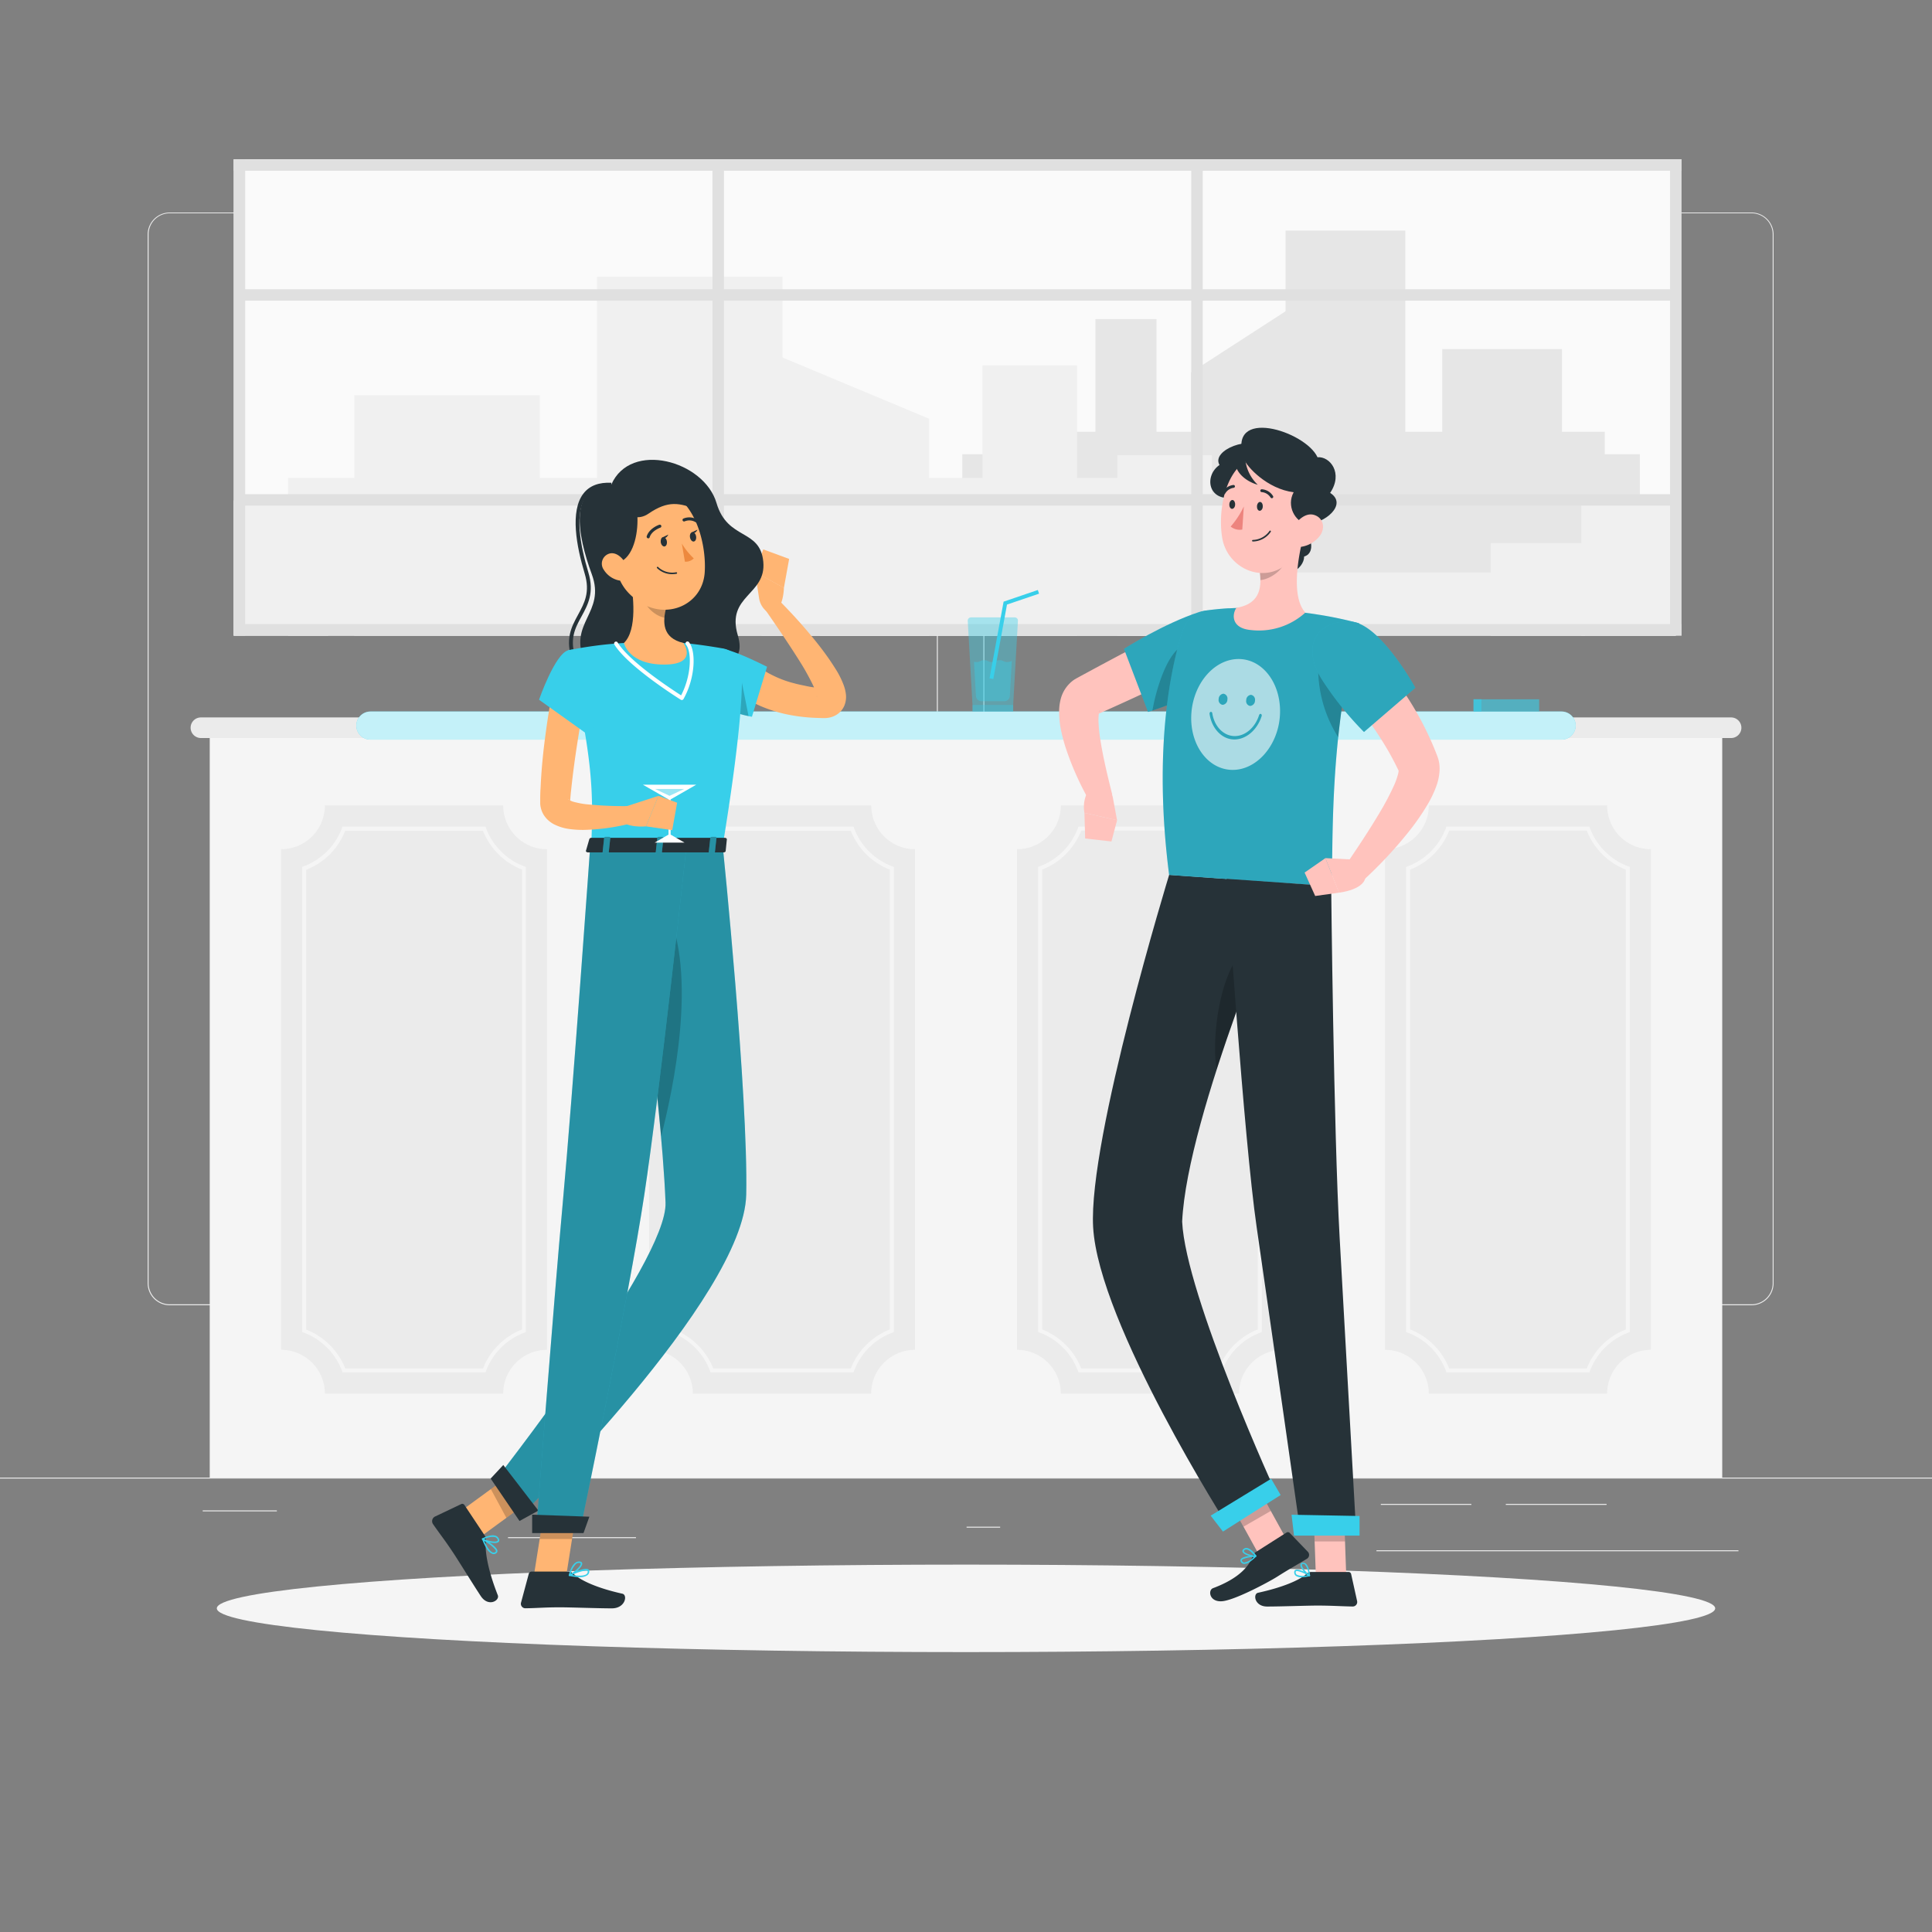 <svg xmlns="http://www.w3.org/2000/svg" viewBox="0 0 500 500"><rect x="0" y="0" width="500" height="500" fill="#808080" stroke="none"/><g id="freepik--background-complete--inject-2"><rect y="382.4" width="500" height="0.25" style="fill:#ebebeb"></rect><rect x="131.47" y="397.82" width="33.12" height="0.25" style="fill:#ebebeb"></rect><rect x="250.15" y="395.11" width="8.69" height="0.25" style="fill:#ebebeb"></rect><rect x="52.46" y="390.89" width="19.19" height="0.25" style="fill:#ebebeb"></rect><rect x="389.7" y="389.21" width="26.08" height="0.25" style="fill:#ebebeb"></rect><rect x="357.35" y="389.21" width="23.44" height="0.25" style="fill:#ebebeb"></rect><rect x="356.23" y="401.21" width="93.68" height="0.25" style="fill:#ebebeb"></rect><path d="M237,337.8H43.91a5.71,5.71,0,0,1-5.7-5.71V60.66A5.71,5.71,0,0,1,43.91,55H237a5.71,5.71,0,0,1,5.71,5.71V332.09A5.71,5.71,0,0,1,237,337.8ZM43.91,55.2a5.46,5.46,0,0,0-5.45,5.46V332.09a5.46,5.46,0,0,0,5.45,5.46H237a5.47,5.47,0,0,0,5.46-5.46V60.66A5.47,5.47,0,0,0,237,55.2Z" style="fill:#ebebeb"></path><path d="M453.31,337.8H260.21a5.72,5.72,0,0,1-5.71-5.71V60.66A5.72,5.72,0,0,1,260.21,55h193.1A5.71,5.71,0,0,1,459,60.66V332.09A5.71,5.71,0,0,1,453.31,337.8ZM260.21,55.2a5.47,5.47,0,0,0-5.46,5.46V332.09a5.47,5.47,0,0,0,5.46,5.46h193.1a5.47,5.47,0,0,0,5.46-5.46V60.66a5.47,5.47,0,0,0-5.46-5.46Z" style="fill:#ebebeb"></path><rect x="60.48" y="41.22" width="373.21" height="123.26" transform="translate(494.18 205.71) rotate(180)" style="fill:#fafafa"></rect><rect x="332.71" y="59.67" width="30.99" height="92.85" transform="translate(696.4 212.19) rotate(180)" style="fill:#e6e6e6"></rect><polygon points="308.22 152.52 336.18 152.52 336.18 78.31 308.22 96.4 308.22 152.52" style="fill:#e6e6e6"></polygon><rect x="373.26" y="90.34" width="30.99" height="62.18" transform="translate(777.5 242.86) rotate(180)" style="fill:#e6e6e6"></rect><rect x="283.5" y="82.59" width="15.8" height="69.94" transform="translate(582.8 235.11) rotate(180)" style="fill:#e6e6e6"></rect><rect x="260.98" y="100.45" width="15.8" height="52.07" transform="translate(537.76 252.97) rotate(180)" style="fill:#e6e6e6"></rect><rect x="249.04" y="117.55" width="15.8" height="34.97" transform="translate(513.88 270.07) rotate(180)" style="fill:#e6e6e6"></rect><rect x="183.48" y="117.55" width="15.8" height="34.97" transform="translate(382.75 270.07) rotate(180)" style="fill:#e6e6e6"></rect><rect x="198.59" y="128.59" width="15.8" height="23.93" transform="translate(412.98 281.11) rotate(180)" style="fill:#e6e6e6"></rect><rect x="408.59" y="117.55" width="15.8" height="34.97" transform="translate(832.98 270.07) rotate(180)" style="fill:#e6e6e6"></rect><rect x="272.32" y="111.74" width="143" height="40.78" transform="translate(687.63 264.26) rotate(180)" style="fill:#e6e6e6"></rect><rect x="183.48" y="136.17" width="143" height="16.35" transform="translate(509.95 288.69) rotate(180)" style="fill:#e6e6e6"></rect><rect x="154.51" y="71.63" width="48.01" height="92.85" style="fill:#f0f0f0"></rect><polygon points="240.45 164.49 197.13 164.49 197.13 90.27 240.45 108.37 240.45 164.49" style="fill:#f0f0f0"></polygon><rect x="91.69" y="102.3" width="48.01" height="62.18" style="fill:#f0f0f0"></rect><rect x="254.27" y="94.55" width="24.47" height="69.93" style="fill:#f0f0f0"></rect><rect x="289.16" y="117.82" width="24.47" height="46.67" style="fill:#f0f0f0"></rect><rect x="307.66" y="129.52" width="24.47" height="34.97" style="fill:#f0f0f0"></rect><rect x="409.23" y="129.52" width="24.47" height="34.97" style="fill:#f0f0f0"></rect><rect x="385.81" y="140.56" width="24.47" height="23.93" style="fill:#f0f0f0"></rect><rect x="60.48" y="129.52" width="24.47" height="34.97" style="fill:#f0f0f0"></rect><rect x="74.54" y="123.7" width="221.53" height="40.78" style="fill:#f0f0f0"></rect><rect x="212.17" y="148.14" width="221.53" height="16.35" style="fill:#f0f0f0"></rect><rect x="432.21" y="41.22" width="2.97" height="123.26" style="fill:#e0e0e0"></rect><rect x="308.3" y="42.71" width="2.97" height="120.29" style="fill:#e0e0e0"></rect><rect x="184.39" y="42.71" width="2.97" height="120.29" style="fill:#e0e0e0"></rect><rect x="246.35" y="-56.49" width="2.97" height="371.73" transform="translate(377.21 -118.46) rotate(90)" style="fill:#e0e0e0"></rect><rect x="246.35" y="-109.53" width="2.97" height="371.73" transform="translate(324.17 -171.5) rotate(90)" style="fill:#e0e0e0"></rect><rect x="246.35" y="-144.64" width="2.97" height="374.7" transform="translate(290.54 -205.13) rotate(90)" style="fill:#e0e0e0"></rect><rect x="60.48" y="41.22" width="2.97" height="123.26" transform="translate(123.94 205.71) rotate(180)" style="fill:#e0e0e0"></rect><rect x="246.35" y="-24.35" width="2.97" height="374.7" transform="translate(84.83 410.83) rotate(-90)" style="fill:#e0e0e0"></rect><rect x="54.28" y="188.33" width="391.43" height="194.07" style="fill:#f5f5f5"></rect><path d="M448,185.67H52a2.67,2.67,0,0,0-2.67,2.66h0A2.67,2.67,0,0,0,52,191H448a2.67,2.67,0,0,0,2.67-2.67h0A2.67,2.67,0,0,0,448,185.67Z" style="fill:#ebebeb"></path><path d="M141.56,219.78V349.33a11.34,11.34,0,0,0-11.33,11.34H84.08a11.34,11.34,0,0,0-11.33-11.34V219.78a11.33,11.33,0,0,0,11.33-11.33h46.15A11.33,11.33,0,0,0,141.56,219.78Z" style="fill:#ebebeb"></path><path d="M125.64,355.17h-37l-.12-.33a16.85,16.85,0,0,0-10-10l-.32-.12V224.36l.32-.12a16.85,16.85,0,0,0,10-10l.12-.32h37l.12.32a16.87,16.87,0,0,0,10,10l.33.12V344.75l-.33.12a16.87,16.87,0,0,0-10,10Zm-36.29-1H125a17.86,17.86,0,0,1,10.11-10.11v-119A17.85,17.85,0,0,1,125,215H89.35a17.86,17.86,0,0,1-10.1,10.1v119A17.85,17.85,0,0,1,89.35,354.17Z" style="fill:#f5f5f5"></path><path d="M236.79,219.78V349.33a11.34,11.34,0,0,0-11.33,11.34H179.31A11.34,11.34,0,0,0,168,349.33V219.78a11.33,11.33,0,0,0,11.33-11.33h46.15A11.33,11.33,0,0,0,236.79,219.78Z" style="fill:#ebebeb"></path><path d="M220.88,355.17h-37l-.12-.33a16.86,16.86,0,0,0-10-10l-.33-.12V224.36l.33-.12a16.83,16.83,0,0,0,10-10l.12-.32h37l.12.32a16.83,16.83,0,0,0,10,10l.33.12V344.75l-.33.12a16.86,16.86,0,0,0-10,10Zm-36.29-1h35.59a17.89,17.89,0,0,1,10.11-10.11v-119A17.88,17.88,0,0,1,220.18,215h-35.6a17.83,17.83,0,0,1-10.1,10.1v119A17.89,17.89,0,0,1,184.59,354.17Z" style="fill:#f5f5f5"></path><path d="M332,219.78V349.33a11.34,11.34,0,0,0-11.33,11.34H274.54a11.34,11.34,0,0,0-11.33-11.34V219.78a11.33,11.33,0,0,0,11.33-11.33h46.15A11.33,11.33,0,0,0,332,219.78Z" style="fill:#ebebeb"></path><path d="M316.11,355.17h-37l-.12-.33a16.86,16.86,0,0,0-10-10l-.33-.12V224.36l.33-.12a16.83,16.83,0,0,0,10-10l.12-.32h37l.12.32a16.82,16.82,0,0,0,10,10l.32.12V344.75l-.32.12a16.85,16.85,0,0,0-10,10Zm-36.29-1h35.6a17.85,17.85,0,0,1,10.1-10.11v-119a17.86,17.86,0,0,1-10.1-10.1h-35.6a17.88,17.88,0,0,1-10.11,10.1v119A17.89,17.89,0,0,1,279.82,354.17Z" style="fill:#f5f5f5"></path><path d="M427.25,219.78V349.33a11.34,11.34,0,0,0-11.33,11.34H369.77a11.34,11.34,0,0,0-11.33-11.34V219.78a11.33,11.33,0,0,0,11.33-11.33h46.15A11.33,11.33,0,0,0,427.25,219.78Z" style="fill:#ebebeb"></path><path d="M411.34,355.17h-37l-.12-.33a16.87,16.87,0,0,0-10-10l-.33-.12V224.36l.33-.12a16.87,16.87,0,0,0,10-10l.12-.32h37l.12.32a16.85,16.85,0,0,0,10,10l.32.12V344.75l-.32.12a16.85,16.85,0,0,0-10,10Zm-36.29-1h35.6a17.85,17.85,0,0,1,10.1-10.11v-119a17.86,17.86,0,0,1-10.1-10.1h-35.6a17.85,17.85,0,0,1-10.11,10.1v119A17.86,17.86,0,0,1,375.05,354.17Z" style="fill:#f5f5f5"></path></g><g id="freepik--Shadow--inject-2"><ellipse id="freepik--path--inject-2" cx="250" cy="416.24" rx="193.89" ry="11.32" style="fill:#f5f5f5"></ellipse></g><g id="freepik--Countertop--inject-2"><path d="M404.14,191.41H95.86a3.64,3.64,0,0,1-3.64-3.63h0a3.65,3.65,0,0,1,3.64-3.64H404.14a3.65,3.65,0,0,1,3.64,3.64h0A3.64,3.64,0,0,1,404.14,191.41Z" style="fill:#38CFEA"></path><path d="M404.14,191.41H95.86a3.64,3.64,0,0,1-3.64-3.63h0a3.65,3.65,0,0,1,3.64-3.64H404.14a3.65,3.65,0,0,1,3.64,3.64h0A3.64,3.64,0,0,1,404.14,191.41Z" style="fill:#fff;opacity:0.7"></path><path d="M262.61,159.78H251.28a.84.84,0,0,0-.83.87l1.23,21.77h10.53l1.23-21.77A.82.82,0,0,0,262.61,159.78Z" style="fill:#38CFEA;opacity:0.4"></path><polygon points="257.07 175.73 256.09 175.55 259.73 155.71 268.59 152.69 268.91 153.64 260.61 156.46 257.07 175.73" style="fill:#38CFEA"></polygon><path d="M261.86,171l-.52,9.12a1.43,1.43,0,0,1-1.42,1.35H254a1.43,1.43,0,0,1-1.43-1.35l-.5-8.86a2.48,2.48,0,0,0,.63.08c1,0,1-.48,2-.48s1,.48,2,.48,1-.48,2-.48,1,.48,2,.48A2.43,2.43,0,0,0,261.86,171Z" style="fill:#38CFEA;opacity:0.4"></path><rect x="251.68" y="182.42" width="10.53" height="1.73" style="fill:#38CFEA;opacity:0.6"></rect><rect x="381.35" y="180.97" width="16.98" height="3.17" style="fill:#38CFEA;opacity:0.6"></rect><rect x="381.35" y="180.97" width="2.04" height="3.17" style="fill:#38CFEA;opacity:0.6"></rect></g><g id="freepik--character-2--inject-2"><polygon points="332.99 398.48 325.92 402.55 317.44 387.17 324.51 383.1 332.99 398.48" style="fill:#ffc3bd"></polygon><path d="M325.06,401.64l7.86-5a.67.67,0,0,1,.85.07l4.74,4.93a1.18,1.18,0,0,1-.33,1.8c-2.74,1.68-4.23,2.44-7.65,4.61-2.1,1.33-11,6.12-14.29,6.35s-3.66-2.88-2.32-3.38c6.76-2.52,9.39-5.74,10.25-8.27A2.21,2.21,0,0,1,325.06,401.64Z" style="fill:#263238"></path><polygon points="324.51 383.1 317.44 387.17 321.82 395.1 328.89 391.03 324.51 383.1" style="opacity:0.2"></polygon><path d="M302.58,226.4s-20.95,68.36-19.68,91.16c1.39,25,35,77.59,35,77.59l12.67-8s-23.74-51.82-24.63-71c1.31-27.76,27-87.59,27-87.59Z" style="fill:#263238"></path><path d="M323.14,245c-7,4.28-9.77,22.54-8.29,31.81,3.78-11.74,8.1-23.31,11.56-32.18A3.27,3.27,0,0,0,323.14,245Z" style="opacity:0.2"></path><polygon points="316.5 396.37 331.43 386.91 328.98 382.7 313.32 392.25 316.5 396.37" style="fill:#38CFEA"></polygon><path d="M323.44,404.23a2.61,2.61,0,0,1-1.53.51,1,1,0,0,1-.81-.6.61.61,0,0,1,0-.61c.56-.86,3.54-1,3.88-1a.15.15,0,0,1,.16.1.19.19,0,0,1-.05.21A10.67,10.67,0,0,1,323.44,404.23Zm-1.82-.7a.66.66,0,0,0-.19.18.21.21,0,0,0,0,.24.64.64,0,0,0,.55.42,4.2,4.2,0,0,0,2.52-1.44A8.17,8.17,0,0,0,321.62,403.53Z" style="fill:#38CFEA"></path><path d="M325.08,402.88l-.09,0c-.93.09-3.15-.47-3.43-1.29a.63.63,0,0,1,.29-.73,1.09,1.09,0,0,1,.81-.25c1.17.11,2.43,1.89,2.48,2a.16.16,0,0,1,0,.19A.18.18,0,0,1,325.08,402.88Zm-2.94-1.76-.07.05c-.2.16-.16.26-.15.31.16.48,1.68,1,2.68,1.06-.4-.5-1.26-1.46-2-1.53A.72.72,0,0,0,322.14,401.12Z" style="fill:#38CFEA"></path><polygon points="348.4 407.73 340.54 407.73 339.89 389.52 347.76 389.52 348.4 407.73" style="fill:#ffc3bd"></polygon><path d="M339.45,406.82H349a.69.69,0,0,1,.67.54l1.55,7a1.16,1.16,0,0,1-1.15,1.4c-3.09-.05-5.34-.24-9.22-.24-2.39,0-9.6.25-12.9.25s-3.73-3.26-2.38-3.56c6.06-1.32,10.62-3.15,12.56-4.89A1.9,1.9,0,0,1,339.45,406.82Z" style="fill:#263238"></path><path d="M314.68,170.08c-4.64,2.48-9.31,4.81-14,7.09s-9.46,4.46-14.23,6.6l-1.79.8-.9.4-.11.05s-.11,0,0,0a.86.86,0,0,0,.2-.13,1.79,1.79,0,0,0,.36-.3c.44-.46.45-.74.41-.69a1.64,1.64,0,0,0-.22.68,13.32,13.32,0,0,0-.07,2.89,33.62,33.62,0,0,0,.36,3.46c.71,4.76,1.93,9.82,3.16,14.72L282.35,208a75.73,75.73,0,0,1-6.7-14.94c-.41-1.36-.79-2.75-1.09-4.23a23.62,23.62,0,0,1-.46-4.91,13.09,13.09,0,0,1,.45-3.16,8.82,8.82,0,0,1,2.39-4,7.7,7.7,0,0,1,1.13-.9l.63-.37.28-.15.86-.47,1.72-.93q6.87-3.72,13.77-7.34c4.61-2.4,9.25-4.78,13.88-7.07Z" style="fill:#ffc3bd"></path><path d="M320.51,170.83c-2.69,7-23.4,13.42-23.4,13.42l-6.23-16.33s10.26-6.52,19.5-9.54C316.59,156.35,323.43,163.19,320.51,170.83Z" style="fill:#38CFEA"></path><path d="M320.51,170.83c-2.69,7-23.4,13.42-23.4,13.42l-6.23-16.33s10.26-6.52,19.5-9.54C316.59,156.35,323.43,163.19,320.51,170.83Z" style="opacity:0.2"></path><path d="M305.63,167.39c-3.55,2.11-6.28,10.33-7.4,16.5,4.33-1.44,20-7,22.28-13.06Z" style="opacity:0.2"></path><path d="M288,206.38l1.09,5.89-8.44-1.89a8.45,8.45,0,0,1,1.62-6.7l2.78.13A3.13,3.13,0,0,1,288,206.38Z" style="fill:#ffc3bd"></path><polygon points="287.64 217.77 280.84 217 280.65 210.38 289.1 212.27 287.64 217.77" style="fill:#ffc3bd"></polygon><polygon points="347.76 389.53 339.89 389.53 340.23 398.92 348.1 398.92 347.76 389.53" style="opacity:0.2"></polygon><path d="M351.74,161.3a177.3,177.3,0,0,0-5,25.87c-.75,6.09-1.19,11.9-1.47,17.18-.65,12.36-.38,21.78-.75,25-6.15-.42-29.32-2-41.95-2.92-4.22-33,.61-54.16,3.43-63a8,8,0,0,1,6.64-5.51c1.53-.19,3.3-.38,5.16-.49.72,0,1.44-.07,2.17-.08a155,155,0,0,1,17.84,1.24c1.12.13,2.26.3,3.36.48C346.8,159.93,351.74,161.3,351.74,161.3Z" style="fill:#38CFEA"></path><path d="M351.74,161.3a177.3,177.3,0,0,0-5,25.87c-.75,6.09-1.19,11.9-1.47,17.18-.65,12.36-.38,21.78-.75,25-6.15-.42-29.32-2-41.95-2.92-4.22-33,.61-54.16,3.43-63a8,8,0,0,1,6.64-5.51c1.53-.19,3.3-.38,5.16-.49.72,0,1.44-.07,2.17-.08a155,155,0,0,1,17.84,1.24c1.12.13,2.26.3,3.36.48C346.8,159.93,351.74,161.3,351.74,161.3Z" style="opacity:0.2"></path><path d="M341.15,172.62a33.18,33.18,0,0,0,5.19,18.18c.12-1.2.26-2.41.41-3.63.56-4.58,1.28-9.32,2.24-14.11Z" style="opacity:0.2"></path><path d="M335.11,136.94c3.86-.63,6,6.06,2.4,7.09,0,3.26-5.16,6.35-7.41,2.65S330.91,137.63,335.11,136.94Z" style="fill:#263238"></path><path d="M337.45,138.33c-1.52,5.67-3.38,16.1.37,20.21a17.87,17.87,0,0,1-14.13,4.51c-4.93-.45-4.94-3.92-3.71-5.75,6.51-1.08,6.68-5.84,5.87-10.38Z" style="fill:#ffc3bd"></path><path d="M332.72,141.84l-6.86,5.07a19.75,19.75,0,0,1,.33,3.21c2.47-.18,6-2.63,6.45-5.17A8.5,8.5,0,0,0,332.72,141.84Z" style="opacity:0.2"></path><path d="M327,116.17c-3-3.74-13.66.27-11.39,4.16-4.11,2.84-3,9.75,4,8.39S330.3,120.22,327,116.17Z" style="fill:#263238"></path><path d="M338.74,129.75c-1,7.73-1.22,12.31-5.43,16-6.32,5.59-15.66,1.36-17-6.53-1.18-7.1.69-18.56,8.51-21.12A10.65,10.65,0,0,1,338.74,129.75Z" style="fill:#ffc3bd"></path><path d="M321.9,118.72c.65,2,6.07,7.84,12.9,8.67-1.94,3.55.39,7.61,3.34,8.22,4.6,0,10.77-5.07,6.1-8.05,3.45-5.12-.05-9.5-3.27-9.23C337.82,111.5,317.41,105.11,321.9,118.72Z" style="fill:#263238"></path><path d="M322.24,118.33a10.49,10.49,0,0,0,3.27,7.13c-3.52-1-6.16-3.71-5.73-6.31S321.87,114.78,322.24,118.33Z" style="fill:#263238"></path><path d="M341.65,138.56a7.41,7.41,0,0,1-4.84,2.94c-2.57.38-3.53-2-2.55-4.26.89-2,3.3-4.68,5.75-4S343.05,136.6,341.65,138.56Z" style="fill:#ffc3bd"></path><path d="M317.45,227.44s4.45,67.32,7.77,90.12c3.63,25,11.4,79.54,11.4,79.54H351s-2.94-52.2-4.3-76.77c-1.56-28-2.19-91-2.19-91Z" style="fill:#263238"></path><polygon points="334.89 397.41 351.85 397.41 351.85 392.34 334.25 392.01 334.89 397.41" style="fill:#38CFEA"></polygon><path d="M326.8,131.1c0,.63-.41,1.12-.83,1.09s-.71-.57-.67-1.2.42-1.12.83-1.09S326.84,130.46,326.8,131.1Z" style="fill:#263238"></path><path d="M319.65,130.6c0,.63-.42,1.12-.83,1.09s-.71-.57-.67-1.2.42-1.12.83-1.09S319.69,130,319.65,130.6Z" style="fill:#263238"></path><path d="M321.9,131.07a22.57,22.57,0,0,1-3.4,5.2,3.67,3.67,0,0,0,3,.78Z" style="fill:#ed847e"></path><path d="M329.18,128.94a.39.39,0,0,1-.35-.17,3,3,0,0,0-2.29-1.41.37.37,0,1,1,0-.74,3.69,3.69,0,0,1,2.91,1.74.37.37,0,0,1-.1.52A.58.58,0,0,1,329.18,128.94Z" style="fill:#263238"></path><path d="M324.25,140.14h0a5.71,5.71,0,0,0,4.63-2.52.2.2,0,0,0-.07-.27.19.19,0,0,0-.27.07,5.47,5.47,0,0,1-4.31,2.32.19.19,0,0,0-.19.21A.19.19,0,0,0,324.25,140.14Z" style="fill:#263238"></path><path d="M316.75,127.92a.36.36,0,0,1-.22,0,.37.37,0,0,1-.14-.51,3.69,3.69,0,0,1,2.82-1.9.37.37,0,0,1,.39.35.38.38,0,0,1-.35.39h0a3,3,0,0,0-2.21,1.54A.38.38,0,0,1,316.75,127.92Z" style="fill:#263238"></path><path d="M336.85,408.2a2.35,2.35,0,0,1-1.51-.4,1.1,1.1,0,0,1-.39-1,.56.56,0,0,1,.32-.52c.87-.45,3.41,1.11,3.69,1.29a.17.17,0,0,1,.09.18.19.19,0,0,1-.14.16A9.41,9.41,0,0,1,336.85,408.2Zm-1.17-1.63a.43.43,0,0,0-.24.05c-.05,0-.11.07-.12.22a.77.77,0,0,0,.25.67,3.82,3.82,0,0,0,2.8.14A7.63,7.63,0,0,0,335.68,406.57Z" style="fill:#38CFEA"></path><path d="M338.86,407.92l-.09,0c-.81-.44-2.38-2.17-2.22-3a.61.61,0,0,1,.6-.49,1,1,0,0,1,.79.24c.91.74,1.1,3,1.11,3.11a.2.2,0,0,1-.09.17A.17.17,0,0,1,338.86,407.92Zm-1.58-3.19h-.09c-.24,0-.26.14-.27.19-.1.51.9,1.82,1.71,2.43a4.41,4.41,0,0,0-.93-2.46A.64.64,0,0,0,337.28,404.73Z" style="fill:#38CFEA"></path><path d="M352.7,165.27c1.07,1.19,2,2.26,2.94,3.42s1.85,2.3,2.75,3.46c1.78,2.34,3.51,4.74,5.13,7.23a80.69,80.69,0,0,1,8.4,16.16l.14.37c.07.22.15.45.21.68a9.08,9.08,0,0,1,.24,1.27,10.22,10.22,0,0,1,0,2.14,13.84,13.84,0,0,1-.7,3.2,28.29,28.29,0,0,1-2.18,4.71,61.88,61.88,0,0,1-5.22,7.54,110.19,110.19,0,0,1-12,12.75l-4.4-3.93c3.14-4.58,6.27-9.29,9.07-14a69.26,69.26,0,0,0,3.69-7,17.58,17.58,0,0,0,1.09-3.13,3.94,3.94,0,0,0,.11-1c0-.07,0-.09,0,0a.7.7,0,0,0,0,.22,1.16,1.16,0,0,0,0,.18l0,0,0-.05-.05-.11a73.63,73.63,0,0,0-3.7-6.83c-1.4-2.26-2.9-4.49-4.46-6.7s-3.21-4.38-4.89-6.54-3.44-4.32-5.08-6.3Z" style="fill:#ffc3bd"></path><path d="M349.56,160.89c7.52.31,16.74,17.11,16.74,17.11L353,189.44a83.47,83.47,0,0,1-10.57-13.08C336.56,167.53,340.47,160.5,349.56,160.89Z" style="fill:#38CFEA"></path><path d="M349.56,160.89c7.52.31,16.74,17.11,16.74,17.11L353,189.44a83.47,83.47,0,0,1-10.57-13.08C336.56,167.53,340.47,160.5,349.56,160.89Z" style="opacity:0.2"></path><path d="M351,222.5l-8-.42,3.52,8.94s7.06-.76,6.86-4.46Z" style="fill:#ffc3bd"></path><polygon points="337.63 225.82 340.37 231.88 346.55 231.02 343.02 222.08 337.63 225.82" style="fill:#ffc3bd"></polygon><g style="opacity:0.6"><path d="M320.91,170.56c-6.31-.25-11.94,5.95-12.57,13.87s4,14.55,10.31,14.81,12-6,12.58-13.87S327.24,170.82,320.91,170.56Zm2.83,9.26a1.28,1.28,0,0,1,1.05,1.49,1.38,1.38,0,0,1-1.27,1.39,1.26,1.26,0,0,1-1-1.49A1.38,1.38,0,0,1,323.74,179.82Zm-7.09-.29a1.27,1.27,0,0,1,1,1.49,1.36,1.36,0,0,1-1.26,1.39,1.26,1.26,0,0,1-1-1.49A1.38,1.38,0,0,1,316.65,179.53Zm9.85,5.84c-1.18,3.65-4.15,6.1-7.23,6s-5.65-2.82-6.23-6.55a.56.56,0,0,1,.1-.47.31.31,0,0,1,.5,0,.44.44,0,0,1,.1.22c.52,3.37,2.82,5.8,5.61,5.92s5.45-2.11,6.5-5.42a.45.45,0,0,1,.11-.19.3.3,0,0,1,.5,0A.52.52,0,0,1,326.5,185.37Z" style="fill:#fff"></path></g></g><g id="freepik--character-1--inject-2"><path d="M196.46,154.89,195.41,148l7.46,4.12s0,5.37-3.08,7l-.71-.42A5.45,5.45,0,0,1,196.46,154.89Z" style="fill:#ffb573"></path><polygon points="197.53 142.18 204.23 144.65 202.87 152.16 195.41 148.04 197.53 142.18" style="fill:#ffb573"></polygon><path d="M158.2,125.42c5-11.42,24-6.2,27.23,4.75,2.87,9.78,11.28,6.53,12.11,15.2s-9.66,8.69-6.61,19c2.65,8.9-6.12,7.75-11.2,4.17S156,181.82,151.4,171.45s5.5-12.69,1.75-22.86S147,125.5,158.2,125.42Z" style="fill:#263238"></path><path d="M196.22,172.42l-.07-.09,0,0,.05,0,.16.15.42.34a11.55,11.55,0,0,0,1,.73,21.37,21.37,0,0,0,2.37,1.31,26.92,26.92,0,0,0,5.48,2c1,.28,2,.46,3,.68s2,.37,3.06.48l1.55.2h.06l-.14,0a2.3,2.3,0,0,0-.95.5,2.45,2.45,0,0,0-.79,1.21c-.07.33,0,.4,0,.42a2.08,2.08,0,0,0-.11-.68,15.38,15.38,0,0,0-1-2.54c-.43-.9-.93-1.83-1.44-2.76-1-1.85-2.2-3.7-3.38-5.54-2.38-3.68-4.89-7.36-7.42-11l3.22-2.76a133.37,133.37,0,0,1,9.19,10.11c1.45,1.77,2.85,3.6,4.19,5.53.67,1,1.33,2,1.94,3a22.24,22.24,0,0,1,1.73,3.59,9.93,9.93,0,0,1,.6,2.58,6.06,6.06,0,0,1-.2,2.09,5.1,5.1,0,0,1-1.67,2.6,5.6,5.6,0,0,1-2.47,1.15,7.26,7.26,0,0,1-1,.12h-.77l-1.8-.06a45,45,0,0,1-7.23-.87,36.08,36.08,0,0,1-7.23-2.3,25.16,25.16,0,0,1-3.5-1.93c-.57-.39-1.14-.79-1.7-1.26-.28-.22-.57-.5-.85-.76l-.44-.44-.24-.27-.12-.14-.2-.24Z" style="fill:#ffb573"></path><path d="M184.72,169.12c-1-4,11.23,2.19,13.8,3.43L194.6,185.5s-9.55-1.6-11.46-5.82A9.53,9.53,0,0,1,184.72,169.12Z" style="fill:#38CFEA"></path><path d="M191.49,174.1l-1.4,10.24a31.48,31.48,0,0,0,3.64,1Z" style="opacity:0.2"></path><path d="M148.21,171.16c-2.11-5.66-.32-8.93,1.41-12.1,1.62-3,3.16-5.79,1.69-10.65-2.1-6.94-3.86-16.17-.29-20.72,1.56-2,4-2.91,7.21-2.75l-.06,1c-2.87-.16-5,.64-6.36,2.36-3.31,4.22-1.58,13.11.45,19.83,1.59,5.25-.11,8.38-1.77,11.41s-3.29,6-1.34,11.27Z" style="fill:#263238"></path><polygon points="119.45 390.93 124.59 397.55 140.25 386.08 135.11 379.47 119.45 390.93" style="fill:#ffb573"></polygon><path d="M125.41,397.33l-5.21-7.83a.66.66,0,0,0-.85-.24l-6.79,3.23a1.34,1.34,0,0,0-.5,1.94c1.86,2.7,2.9,3.91,5.19,7.36,1.41,2.12,5.24,8.35,7.18,11.28s4.95,1.16,4.4-.23c-2.46-6.25-3.4-11.18-3.08-14A2.24,2.24,0,0,0,125.41,397.33Z" style="fill:#263238"></path><g style="opacity:0.2"><polygon points="140.25 386.08 131.05 392.82 127.03 385.38 135.1 379.47 140.25 386.08"></polygon></g><path d="M192,173.55c.21,5.82-.55,18.4-5,45.56H153c.57-13.84.59-22.38-6-50.8a100.28,100.28,0,0,1,14.45-1.9,107.55,107.55,0,0,1,15.45,0c3.54.32,7.33.91,10.1,1.39A6,6,0,0,1,192,173.55Z" style="fill:#38CFEA"></path><path d="M163,149c1,5,1.95,14.08-1.53,17.4,0,0,1.17,5.59,10.4,5.59,8.95,0,5-5.59,5-5.59-5.55-1.32-5.4-5.44-4.44-9.3Z" style="fill:#ffb573"></path><path d="M176.46,181.17a.5.5,0,0,1-.27-.08c-.55-.34-13.64-8.54-17.19-14.28a.51.51,0,0,1,.16-.69.49.49,0,0,1,.69.16c3.07,5,14.06,12.16,16.42,13.68,2.61-5,2.85-11.18,1.26-13.13a.5.5,0,0,1,.07-.71.5.5,0,0,1,.7.07c1.88,2.3,1.67,9.23-1.41,14.72a.49.49,0,0,1-.31.24Z" style="fill:#fff"></path><path d="M166.85,152.32l5.62,4.79a16.58,16.58,0,0,0-.48,2.74c-2.12-.31-5-2.63-5.25-4.85A7.5,7.5,0,0,1,166.85,152.32Z" style="opacity:0.2"></path><path d="M157.63,140.4c1.89,8.1,2.52,11.56,7.37,15.06,7.29,5.26,16.82,1.16,17.38-7.34.5-7.65-2.68-19.6-11.24-21.49A11.33,11.33,0,0,0,157.63,140.4Z" style="fill:#ffb573"></path><path d="M162,126.34c4.29.69,4.72,20.1-3.84,19.49S151.32,124.62,162,126.34Z" style="fill:#263238"></path><path d="M160.93,125.67c-3.6,3.4,1.78,10.77,6.89,7.27s8.06-2.83,12.67-1,4.66-6.38-3.45-7.88S165.1,121.72,160.93,125.67Z" style="fill:#263238"></path><path d="M187.06,219.11s6.61,64.53,6.06,90.07c-.57,26.58-58.61,83.39-58.61,83.39l-6.27-9.44c-1.29,1.32,44.63-56.41,44-71.92-1.09-28.45-10.13-92.1-10.13-92.1Z" style="fill:#38CFEA"></path><path d="M187.06,219.11s6.61,64.53,6.06,90.07c-.57,26.58-58.61,83.39-58.61,83.39l-6.27-9.44c-1.29,1.32,44.63-56.41,44-71.92-1.09-28.45-10.13-92.1-10.13-92.1Z" style="opacity:0.3"></path><polygon points="126.98 382.65 134.45 393.63 139.33 390.94 130.25 379.14 126.98 382.65" style="fill:#263238"></polygon><path d="M172.39,235.17c8.35,16.81,1.68,47.47-1.28,58.88-1.51-17.13-4.07-38.08-6.06-53.46C166.32,231.89,168.53,227.42,172.39,235.17Z" style="opacity:0.2"></path><polygon points="138.18 407.69 146.56 407.69 149.63 388.29 141.26 388.29 138.18 407.69" style="fill:#ffb573"></polygon><path d="M147,406.72h-9.41a.77.77,0,0,0-.74.57l-2,7.44a1.16,1.16,0,0,0,1.15,1.49c3.29-.05,4.89-.25,9-.25,2.55,0,9.82.27,13.34.27s4.15-3.48,2.73-3.79c-6.38-1.42-10.76-3.36-12.73-5.22A1.94,1.94,0,0,0,147,406.72Z" style="fill:#263238"></path><g style="opacity:0.2"><polygon points="149.63 388.29 148.05 398.29 139.67 398.29 141.25 388.29 149.63 388.29"></polygon></g><path d="M177.65,219.11s-7,64.53-10.9,90.07c-4,26.58-16.67,87.17-16.67,87.17H138.75s4.51-59,6.9-85.14c2.6-28.45,7.09-92.1,7.09-92.1Z" style="fill:#38CFEA"></path><path d="M177.65,219.11s-7,64.53-10.9,90.07c-4,26.58-16.67,87.17-16.67,87.17H138.75s4.51-59,6.9-85.14c2.6-28.45,7.09-92.1,7.09-92.1Z" style="opacity:0.3"></path><polygon points="137.72 396.76 151.01 396.76 152.53 392.52 137.72 392 137.72 396.76" style="fill:#263238"></polygon><path d="M149.92,408.18a3.42,3.42,0,0,0,2.1-.52,1.25,1.25,0,0,0,.49-1,.56.56,0,0,0-.27-.53c-1-.56-4.52,1.14-4.92,1.34a.23.23,0,0,0-.13.2.17.17,0,0,0,.14.17A13.67,13.67,0,0,0,149.92,408.18Zm1.72-1.73a.7.7,0,0,1,.36.07.21.21,0,0,1,.11.21.84.84,0,0,1-.31.64c-.57.46-2,.53-3.78.23A12.12,12.12,0,0,1,151.64,406.45Z" style="fill:#38CFEA"></path><path d="M147.36,407.88h.09c1.06-.46,3.27-2.26,3.23-3.21,0-.23-.13-.51-.67-.56a1.59,1.59,0,0,0-1.14.34c-1.17.88-1.65,3.13-1.68,3.23a.19.19,0,0,0,.06.18A.23.23,0,0,0,147.36,407.88Zm2.44-3.39h.12c.36,0,.36.19.36.23,0,.57-1.5,2-2.6,2.61a5.29,5.29,0,0,1,1.4-2.58A1.14,1.14,0,0,1,149.8,404.49Z" style="fill:#38CFEA"></path><path d="M171,140.35c.12.67.56,1.15,1,1.07s.69-.67.58-1.34-.56-1.14-1-1.07S170.93,139.69,171,140.35Z" style="fill:#263238"></path><path d="M178.57,139.07c.12.67.56,1.15,1,1.07s.69-.67.58-1.34-.56-1.14-1-1.07S178.46,138.4,178.57,139.07Z" style="fill:#263238"></path><path d="M179,137.8l1.52-.73S179.88,138.46,179,137.8Z" style="fill:#263238"></path><path d="M176.46,140.67a17.88,17.88,0,0,0,3.09,3.84,2.91,2.91,0,0,1-2.3.85Z" style="fill:#ed893e"></path><path d="M174.07,148.59a9.09,9.09,0,0,0,1-.09.2.2,0,0,0,.16-.23.22.22,0,0,0-.23-.17,5.32,5.32,0,0,1-4.65-1.33.2.2,0,1,0-.29.27A5.53,5.53,0,0,0,174.07,148.59Z" style="fill:#263238"></path><path d="M156.26,147.46a6.11,6.11,0,0,0,3.76,2.72c2.07.48,3-1.4,2.36-3.31-.59-1.72-2.39-4-4.43-3.66A2.72,2.72,0,0,0,156.26,147.46Z" style="fill:#ffb573"></path><path d="M167.76,139.33a.38.38,0,0,0,.37-.28c.54-1.75,2.79-2.5,2.81-2.51a.4.4,0,0,0-.25-.75c-.11,0-2.65.89-3.32,3a.41.41,0,0,0,.27.5Z" style="fill:#263238"></path><path d="M180.24,135.21a.42.42,0,0,0,.34-.2.4.4,0,0,0-.15-.54,3.94,3.94,0,0,0-3.61-.25.4.4,0,0,0,.36.71h0a3.13,3.13,0,0,1,2.86.22A.36.36,0,0,0,180.24,135.21Z" style="fill:#263238"></path><path d="M125.93,400.76a3.1,3.1,0,0,0,1.55,1.41,1.09,1.09,0,0,0,1-.24.62.62,0,0,0,.26-.57c-.1-1.16-3.37-3-3.74-3.21a.2.2,0,0,0-.23,0,.2.2,0,0,0,0,.22A13.58,13.58,0,0,0,125.93,400.76Zm2.27.29a.83.83,0,0,1,.14.35.22.22,0,0,1-.1.22.72.72,0,0,1-.66.17c-.66-.17-1.49-1.28-2.26-3A10.87,10.87,0,0,1,128.2,401.05Z" style="fill:#38CFEA"></path><path d="M124.74,398.44a.1.1,0,0,0,.06.05c.92.59,3.52,1.23,4.23.58.16-.16.31-.44.05-.93a1.45,1.45,0,0,0-.89-.73c-1.32-.39-3.3.7-3.39.74a.21.21,0,0,0-.1.17A.19.19,0,0,0,124.74,398.44Zm3.93-.22.06.1c.17.32.06.42,0,.46-.43.39-2.35.06-3.43-.45a4.58,4.58,0,0,1,2.74-.54A1.07,1.07,0,0,1,128.67,398.22Z" style="fill:#38CFEA"></path><path d="M171.44,139.08l1.52-.73S172.35,139.74,171.44,139.08Z" style="fill:#263238"></path><path d="M152.53,217.12l-.87,3c-.12.24.16.48.56.48h35c.31,0,.56-.15.58-.34l.31-3.05c0-.21-.25-.39-.58-.39H153.09A.61.61,0,0,0,152.53,217.12Z" style="fill:#263238"></path><path d="M157.16,221h-.92c-.19,0-.33-.1-.31-.21l.43-4c0-.11.17-.21.36-.21h.92c.18,0,.32.1.31.21l-.43,4C157.5,220.87,157.34,221,157.16,221Z" style="fill:#38CFEA"></path><g style="opacity:0.3"><path d="M157.16,221h-.92c-.19,0-.33-.1-.31-.21l.43-4c0-.11.17-.21.36-.21h.92c.18,0,.32.1.31.21l-.43,4C157.5,220.87,157.34,221,157.16,221Z"></path></g><path d="M184.64,221h-.92c-.19,0-.33-.1-.32-.21l.44-4c0-.11.17-.21.35-.21h.93c.18,0,.32.1.31.21l-.44,4C185,220.87,184.82,221,184.64,221Z" style="fill:#38CFEA"></path><path d="M184.64,221h-.92c-.19,0-.33-.1-.32-.21l.44-4c0-.11.17-.21.35-.21h.93c.18,0,.32.1.31.21l-.44,4C185,220.87,184.82,221,184.64,221Z" style="opacity:0.3"></path><path d="M170.9,221H170c-.19,0-.33-.1-.32-.21l.44-4c0-.11.17-.21.35-.21h.93c.18,0,.32.1.31.21l-.43,4C171.24,220.87,171.08,221,170.9,221Z" style="fill:#38CFEA"></path><path d="M170.9,221H170c-.19,0-.33-.1-.32-.21l.44-4c0-.11.17-.21.35-.21h.93c.18,0,.32.1.31.21l-.43,4C171.24,220.87,171.08,221,170.9,221Z" style="opacity:0.3"></path><path d="M151.5,179.71c-.71,4.07-1.41,8.27-2.06,12.41s-1.21,8.3-1.64,12.42c-.12,1-.19,2.05-.29,3.08v.12s0-.05,0-.08,0-.13-.05-.21a1.55,1.55,0,0,0-.21-.45c-.19-.24-.28-.22-.18-.12a5.23,5.23,0,0,0,1.77.73,22.36,22.36,0,0,0,2.7.51,95,95,0,0,0,12.27.47l.65,4.19a54.84,54.84,0,0,1-13.28,2,25.71,25.71,0,0,1-3.65-.21,12.41,12.41,0,0,1-4.28-1.31,7,7,0,0,1-2.49-2.29,6,6,0,0,1-.8-1.93,5,5,0,0,1-.15-1l0-.49v-.27c0-1.11,0-2.22.09-3.31.19-4.4.6-8.74,1.16-13s1.21-8.56,2.08-12.87Z" style="fill:#ffb573"></path><path d="M147,168.31c-3.41,1-7.5,12.78-7.5,12.78l13.22,9.45s4.83-9.8,3.39-14.2C154.63,171.75,150.9,167.13,147,168.31Z" style="fill:#38CFEA"></path><path d="M161.79,208.77l8.6-2.8-3.2,7.89s-5.34.63-7.34-2.22Z" style="fill:#ffb573"></path><polygon points="173.56 206.88 180.19 203.08 166.38 203.08 173.01 206.88 173.01 216 169.43 218.06 177.14 218.06 173.56 216 173.56 206.88" style="fill:#fff"></polygon><polygon points="173.28 205.96 177.03 204.19 169.54 204.19 173.28 205.96" style="fill:#38CFEA;opacity:0.5"></polygon><polygon points="175.24 207.74 173.97 214.84 167.19 213.86 170.39 205.97 175.24 207.74" style="fill:#ffb573"></polygon></g></svg>